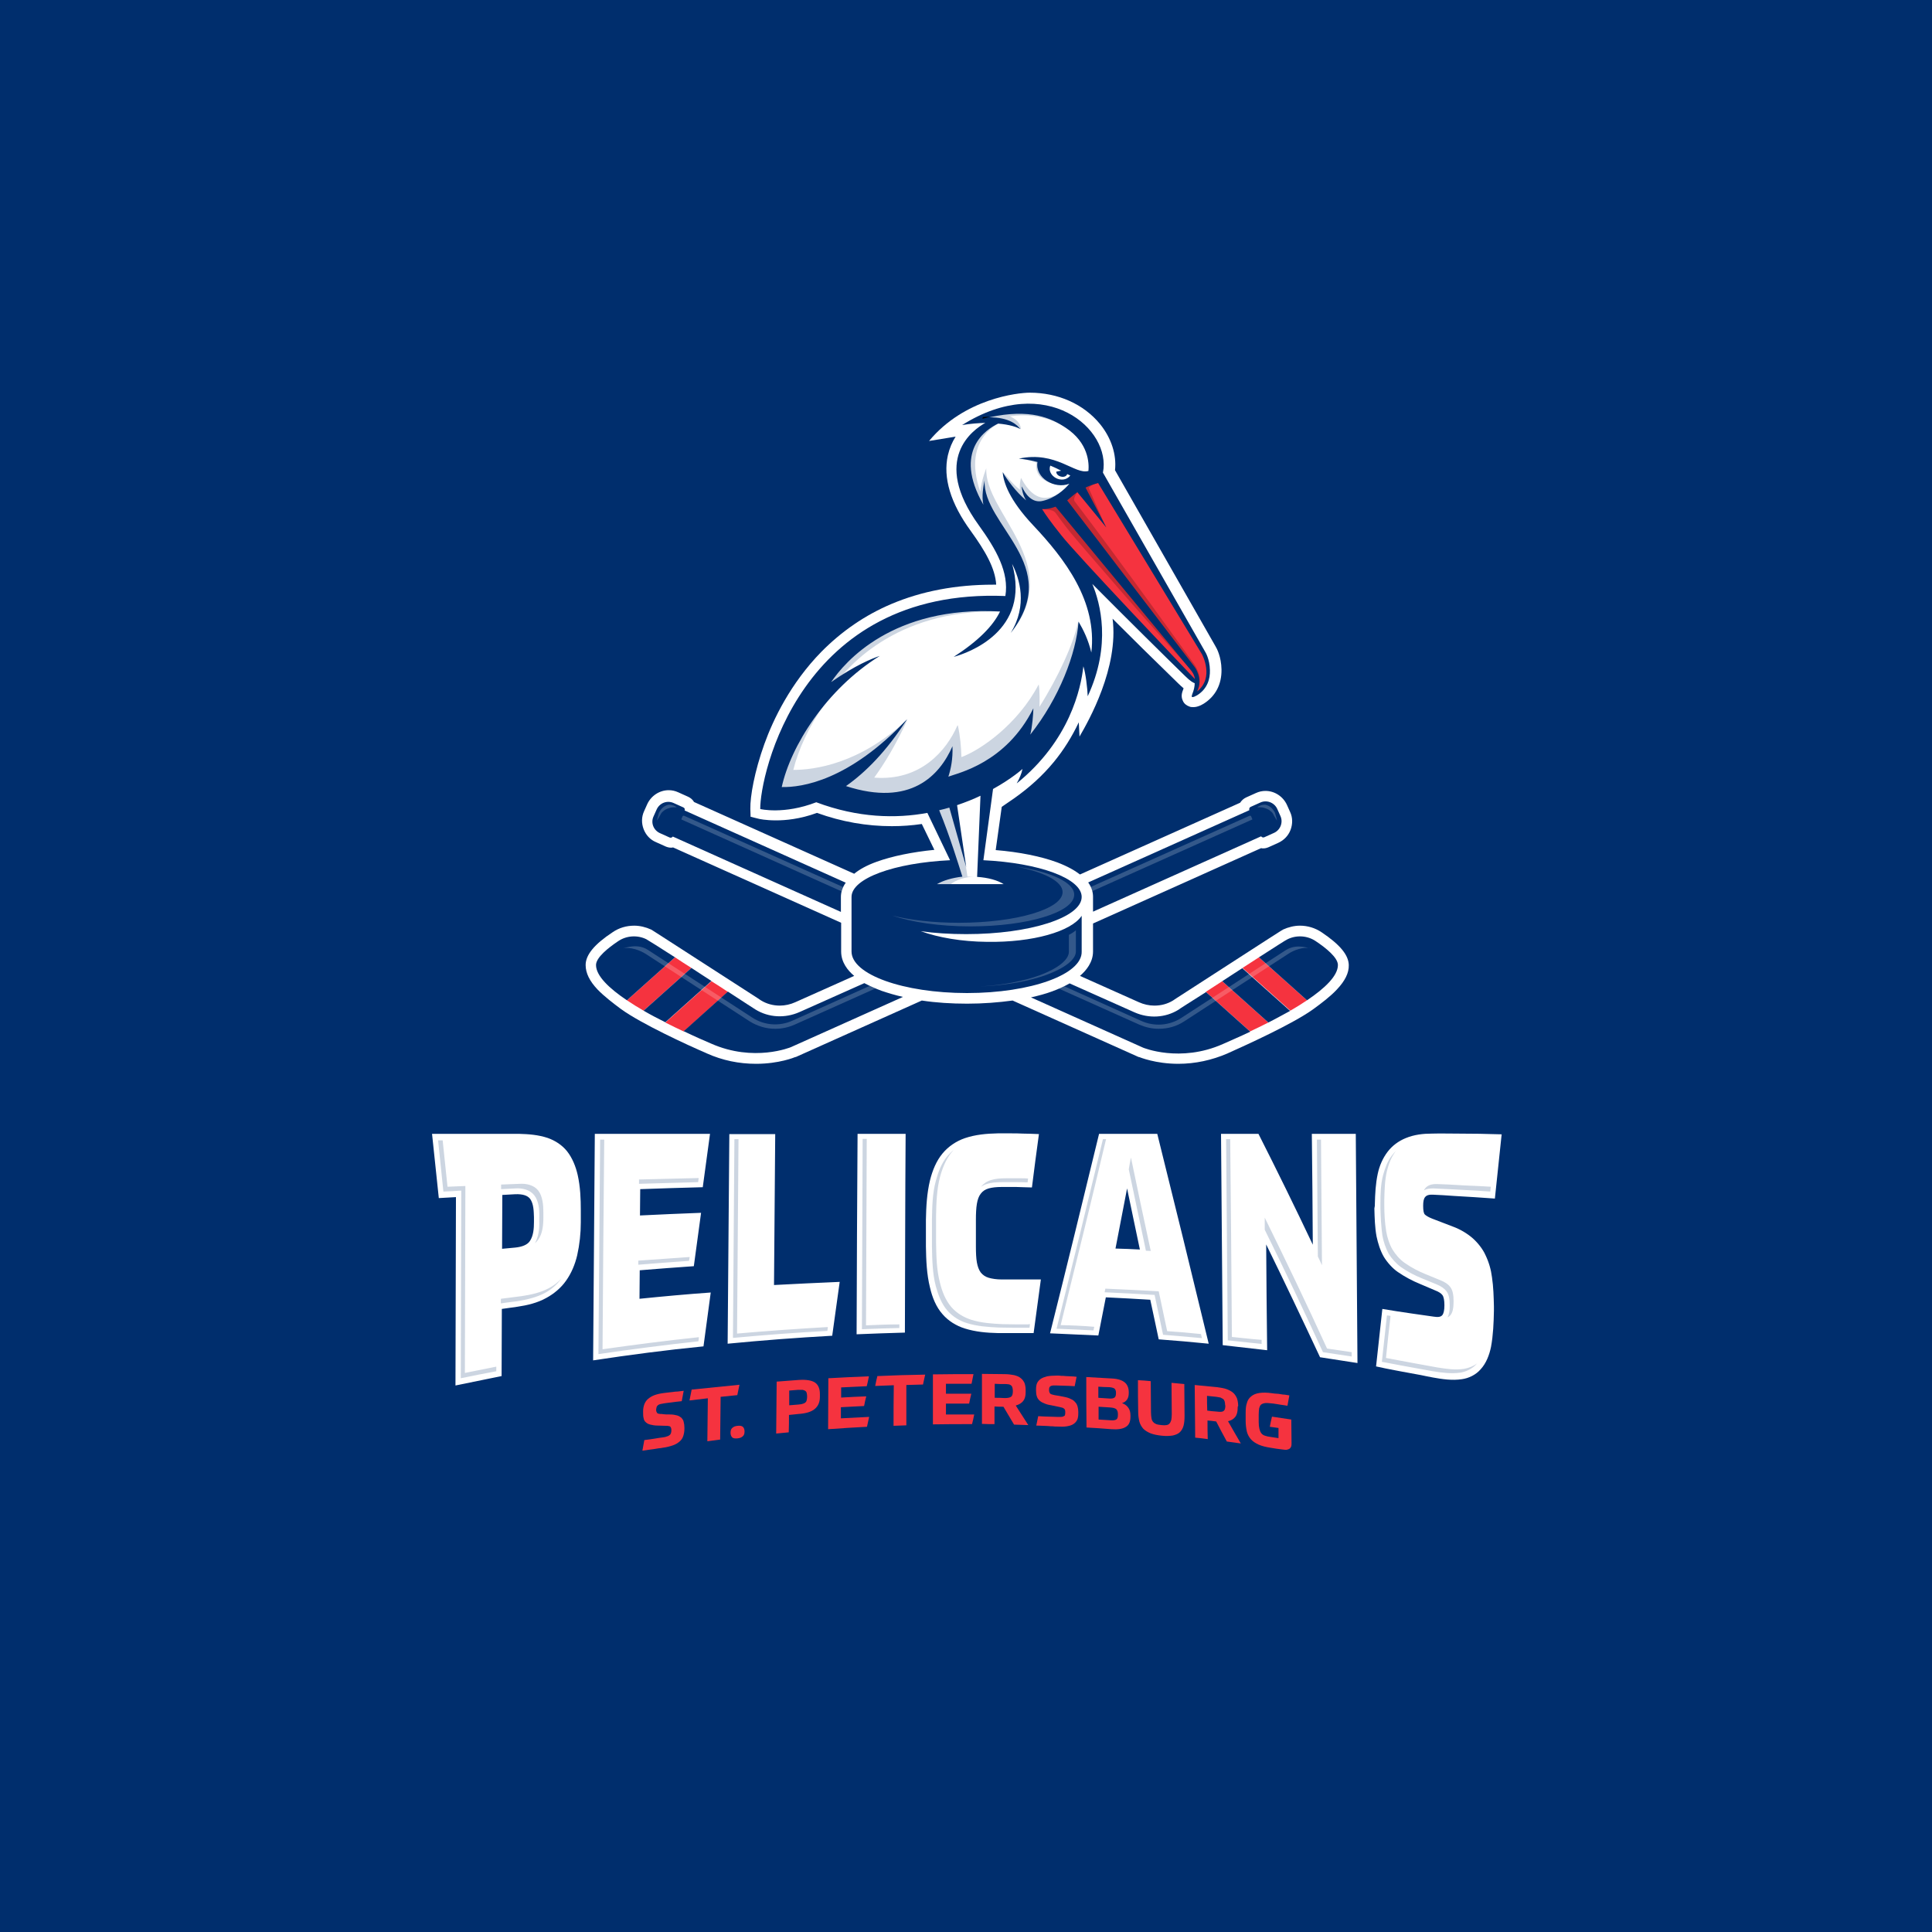 <?xml version="1.0" encoding="utf-8"?>
<!-- Generator: Adobe Illustrator 24.2.1, SVG Export Plug-In . SVG Version: 6.00 Build 0)  -->
<svg version="1.1" id="Layer_1" xmlns="http://www.w3.org/2000/svg" xmlns:xlink="http://www.w3.org/1999/xlink" x="0px" y="0px"
	 viewBox="0 0 800 800" style="enable-background:new 0 0 800 800;" xml:space="preserve">
<style type="text/css">
	.st0{fill-rule:evenodd;clip-rule:evenodd;fill:#002E6D;}
	.st1{fill:#F5333F;}
	.st2{fill:#FFFFFF;}
	.st3{opacity:0.2;fill:#002E6D;}
	.st4{opacity:0.2;}
	.st5{fill:#002E6D;}
	.st6{opacity:0.2;fill:#FFFFFF;}
</style>
<rect x="-0.4" y="-0.5" class="st0" width="801.5" height="801.5"/>
<g>
	<g>
		<g>
			<g>
				<path class="st1" d="M277.6,585.7c1.1,0,2,0.2,2.8,0.4c0.7,0.2,1.3,0.6,1.8,1c0.4,0.5,0.8,1,0.9,1.7c0.2,0.7,0.3,1.5,0.3,2.4
					c0,0.2,0,0.3,0,0.5c0,1.1-0.2,2.1-0.5,3c-0.3,0.9-0.8,1.6-1.5,2.2c-0.7,0.6-1.6,1.2-2.8,1.6c-1.2,0.4-2.6,0.8-4.3,1
					c-0.5,0.1-1,0.2-1.5,0.2c-0.5,0.1-1.1,0.2-1.8,0.3c-0.7,0.1-1.4,0.2-2.2,0.3c-0.8,0.1-1.8,0.3-2.8,0.4c0.3-1.8,0.5-2.7,0.8-4.4
					c1.7-0.2,3.1-0.4,4.3-0.6c1.2-0.2,2.3-0.4,3.3-0.5c0.7-0.1,1.3-0.2,1.7-0.4c0.5-0.1,0.8-0.3,1.1-0.5c0.3-0.2,0.5-0.5,0.6-0.8
					c0.1-0.3,0.2-0.7,0.2-1.1c0-0.4,0-0.7-0.1-1c-0.1-0.3-0.2-0.5-0.3-0.6c-0.2-0.2-0.4-0.3-0.7-0.3c-0.3-0.1-0.7-0.1-1.2-0.1
					c-1.3,0-2-0.1-3.4-0.1c-1.2,0-2.2-0.2-3-0.4c-0.8-0.2-1.4-0.5-1.9-1c-0.5-0.4-0.8-1-0.9-1.7c-0.2-0.7-0.2-1.5-0.2-2.4
					c0-0.2,0-0.3,0-0.5c0-1,0.2-2,0.5-2.8c0.3-0.8,0.8-1.6,1.5-2.2c0.7-0.6,1.6-1.2,2.7-1.6c1.1-0.4,2.4-0.7,4-0.9
					c0.6-0.1,1.1-0.1,1.7-0.2c0.6-0.1,1.1-0.1,1.8-0.2c0.6-0.1,1.3-0.2,2.1-0.2c0.7-0.1,1.6-0.2,2.5-0.3c-0.3,1.7-0.5,2.6-0.8,4.3
					c-1.7,0.2-3.1,0.3-4.2,0.5c-1.2,0.1-2.2,0.3-3.1,0.4c-0.6,0.1-1.2,0.2-1.6,0.3c-0.4,0.1-0.8,0.3-1,0.5c-0.2,0.2-0.4,0.4-0.5,0.7
					c-0.1,0.3-0.1,0.6-0.2,1c0,0.4,0,0.7,0.1,0.9s0.2,0.4,0.3,0.6c0.2,0.1,0.4,0.3,0.7,0.3c0.3,0.1,0.7,0.1,1.2,0.1
					C275.3,585.7,276.1,585.7,277.6,585.7z"/>
				<path class="st1" d="M306.2,573.4c-0.4,1.7-0.5,2.6-0.9,4.3c-2.8,0.3-4.1,0.4-6.9,0.7c-0.1,5.9-0.1,11.8-0.2,17.7
					c-2.1,0.3-3.2,0.4-5.3,0.7c0.1-5.9,0.1-11.9,0.2-17.8c-2.5,0.3-5.1,0.6-7.6,0.9c0.4-1.8,0.5-2.7,0.9-4.5
					C293,574.7,299.6,574.1,306.2,573.4z"/>
				<path class="st1" d="M308.3,592.7c0,0.9-0.2,1.6-0.7,2c-0.5,0.5-1.2,0.8-2.2,0.9c-1,0.1-1.8,0-2.2-0.4c-0.4-0.4-0.7-1-0.7-1.9
					c0-0.9,0.2-1.6,0.7-2c0.5-0.5,1.2-0.8,2.2-0.9c1-0.1,1.7,0,2.2,0.4C308,591.2,308.3,591.8,308.3,592.7z"/>
				<path class="st1" d="M326.7,585.9c0,2.4,0,4.8-0.1,7.2c-2.1,0.2-3.1,0.3-5.2,0.5c0.1-7.2,0.1-14.3,0.2-21.5
					c3.1-0.2,6.1-0.5,9.2-0.7c3.1-0.2,5.4,0.2,6.7,1.1c1.3,0.9,2,2.5,2,4.7c0,0.5,0,0.7,0,1.2c0,2.2-0.7,3.8-2.1,5
					c-1.4,1.2-3.7,1.9-6.8,2.1C329.1,585.7,328.3,585.7,326.7,585.9z M334.2,578.1c0-0.6-0.1-1-0.2-1.4c-0.1-0.4-0.3-0.6-0.6-0.8
					c-0.3-0.2-0.7-0.3-1.1-0.4c-0.5,0-1.1,0-1.8,0c-1.5,0.1-2.2,0.2-3.7,0.3c0,2.4,0,3.7,0,6.1c1.5-0.1,2.2-0.2,3.7-0.3
					c0.7-0.1,1.3-0.1,1.8-0.3c0.5-0.1,0.9-0.3,1.1-0.5c0.3-0.2,0.5-0.5,0.6-0.9c0.1-0.4,0.2-0.9,0.2-1.4
					C334.2,578.3,334.2,578.2,334.2,578.1z"/>
				<path class="st1" d="M357.8,582.2c-3.2,0.2-6.4,0.3-9.6,0.5c0,1.8,0,2.7,0,4.6c3.9-0.2,7.8-0.4,11.7-0.6
					c-0.4,1.6-0.5,2.5-0.9,4.1c-5.4,0.3-10.8,0.6-16.1,1c0-7,0.1-14.1,0.1-21.1c5.6-0.3,11.2-0.6,16.8-0.8c-0.3,1.6-0.5,2.5-0.9,4.1
					c-3.5,0.2-7.1,0.3-10.6,0.5c0,1.7,0,2.5,0,4.2c3.5-0.2,7-0.4,10.4-0.5C358.3,579.8,358.1,580.6,357.8,582.2z"/>
				<path class="st1" d="M383.1,569.2c-0.4,1.6-0.5,2.4-0.9,4.1c-2.8,0.1-4.2,0.1-6.9,0.2c0,5.6,0,11.1,0,16.7
					c-2.1,0.1-3.2,0.1-5.3,0.2c0-5.6,0-11.2,0.1-16.8c-2.6,0.1-5.1,0.2-7.7,0.3c0.3-1.6,0.5-2.5,0.9-4.1
					C369.8,569.5,376.4,569.3,383.1,569.2z"/>
				<path class="st1" d="M401.3,581.2c-3.2,0-6.4,0-9.6,0c0,1.8,0,2.7,0,4.5c3.9,0,7.8,0,11.7,0c-0.3,1.6-0.5,2.4-0.9,4
					c-5.4,0-10.8,0-16.2,0.1c0-6.9,0-13.8,0-20.7c5.6-0.1,11.2-0.1,16.8-0.1c-0.3,1.6-0.5,2.4-0.8,4c-3.5,0-7.1,0-10.6,0
					c0,1.6,0,2.5,0,4.1c3.5,0,7,0,10.5,0C401.8,578.8,401.6,579.6,401.3,581.2z"/>
				<path class="st1" d="M424.7,576.5c0,1.5-0.3,2.7-1,3.6c-0.7,0.9-1.7,1.5-3.1,1.9c1.7,2.7,3.5,5.4,5.2,8.1
					c-2.3-0.1-3.5-0.1-5.9-0.2c-1.5-2.5-2.9-4.9-4.4-7.4c-1.5,0-2.2,0-3.7-0.1c0,2.4,0,4.9,0,7.3c-2.1,0-3.1,0-5.2-0.1
					c0-6.9,0-13.8,0-20.7c3.1,0,6.2,0.1,9.3,0.1c1.6,0,2.9,0.2,4,0.4c1.1,0.3,2,0.6,2.7,1.2c0.7,0.5,1.2,1.2,1.6,2
					c0.3,0.8,0.5,1.8,0.5,2.9C424.7,576,424.7,576.2,424.7,576.5z M419.4,575.9c0-0.5-0.1-1-0.2-1.4c-0.1-0.4-0.3-0.6-0.6-0.9
					c-0.3-0.2-0.7-0.4-1.1-0.4c-0.5-0.1-1-0.1-1.7-0.1c-1.6,0-2.3,0-3.9-0.1c0,2.3,0,3.5,0,5.8c1.6,0,2.4,0,3.9,0.1
					c0.7,0,1.3,0,1.7-0.1c0.5-0.1,0.8-0.2,1.1-0.4c0.3-0.2,0.5-0.5,0.6-0.8c0.1-0.4,0.2-0.8,0.2-1.4
					C419.4,576,419.4,576,419.4,575.9z"/>
				<path class="st1" d="M440.6,578.4c1.1,0.2,2.1,0.5,2.8,0.9c0.8,0.3,1.4,0.8,1.8,1.3c0.5,0.5,0.8,1.1,1,1.8
					c0.2,0.7,0.3,1.4,0.3,2.3c0,0.2,0,0.3,0,0.4c0,1.1-0.1,2-0.4,2.7c-0.3,0.7-0.8,1.3-1.5,1.8c-0.7,0.5-1.6,0.8-2.8,1
					c-1.2,0.2-2.6,0.2-4.3,0.1c-0.5,0-1,0-1.6-0.1c-0.5,0-1.1,0-1.8-0.1c-0.7,0-1.4-0.1-2.2-0.1c-0.8,0-1.8-0.1-2.8-0.1
					c0.3-1.6,0.5-2.3,0.8-3.9c1.7,0.1,3.2,0.2,4.4,0.2c1.2,0,2.3,0.1,3.3,0.1c0.7,0,1.3,0,1.8,0c0.5,0,0.8-0.1,1.1-0.3
					c0.3-0.1,0.5-0.3,0.5-0.6c0.1-0.3,0.1-0.6,0.1-1c0-0.4,0-0.7-0.1-0.9c-0.1-0.3-0.2-0.5-0.4-0.6c-0.2-0.2-0.4-0.3-0.7-0.4
					c-0.3-0.1-0.7-0.2-1.2-0.3c-1.4-0.3-2-0.4-3.4-0.7c-1.3-0.2-2.3-0.5-3.1-0.9c-0.8-0.3-1.4-0.7-1.9-1.2c-0.5-0.5-0.8-1-1-1.7
					c-0.2-0.6-0.3-1.4-0.3-2.3c0-0.2,0-0.3,0-0.5c0-0.9,0.1-1.8,0.4-2.5c0.3-0.7,0.8-1.3,1.5-1.8c0.7-0.5,1.6-0.8,2.7-1.1
					c1.1-0.2,2.5-0.3,4.1-0.3c0.6,0,1.2,0,1.7,0.1c0.6,0,1.2,0,1.8,0.1c0.6,0,1.3,0.1,2.1,0.1c0.7,0,1.6,0.1,2.5,0.2
					c-0.3,1.6-0.5,2.3-0.8,3.9c-1.7-0.1-3.1-0.2-4.3-0.2c-1.2,0-2.2-0.1-3.1-0.1c-0.6,0-1.2,0-1.6,0c-0.4,0.1-0.8,0.1-1,0.3
					c-0.2,0.1-0.4,0.3-0.5,0.6c-0.1,0.3-0.1,0.6-0.1,0.9c0,0.3,0,0.6,0.1,0.9c0.1,0.2,0.2,0.4,0.3,0.6c0.2,0.2,0.4,0.3,0.7,0.4
					c0.3,0.1,0.7,0.2,1.2,0.3C438.3,577.9,439,578.1,440.6,578.4z"/>
				<path class="st1" d="M449.8,570.2c3.5,0.2,7,0.4,10.6,0.6c2.4,0.1,4.2,0.7,5.3,1.6c1.1,0.9,1.7,2.3,1.7,4.1c0,0.1,0,0.2,0,0.3
					c0,2.2-0.9,3.6-2.8,4.2c1.1,0.4,2,1,2.6,1.9c0.6,0.8,0.9,1.9,0.9,3.2c0,0.2,0,0.3,0,0.5c0,2.1-0.6,3.5-2,4.3
					c-1.3,0.8-3.3,1.1-5.9,0.9c-3.4-0.3-6.9-0.5-10.3-0.7C449.8,584.2,449.8,577.2,449.8,570.2z M454.8,574.2c0,1.8,0,2.8,0,4.6
					c1.8,0.1,2.7,0.2,4.5,0.3c1.1,0.1,1.8-0.1,2.2-0.4c0.4-0.3,0.6-0.9,0.6-1.7c0-0.1,0-0.2,0-0.4c0-0.7-0.2-1.2-0.6-1.6
					c-0.4-0.3-1.1-0.5-2.1-0.6C457.6,574.4,456.7,574.3,454.8,574.2z M454.9,587.8c2,0.1,2.9,0.2,4.9,0.3c1.1,0.1,1.9,0,2.4-0.3
					c0.5-0.3,0.7-0.9,0.7-1.9c0-0.2,0-0.2,0-0.4c0-1-0.3-1.6-0.7-2c-0.5-0.4-1.3-0.6-2.5-0.7c-1.9-0.1-2.9-0.2-4.8-0.3
					C454.9,584.6,454.9,585.7,454.9,587.8z"/>
				<path class="st1" d="M471.2,571.5c2.1,0.1,3.2,0.2,5.3,0.4c0,4.3,0.1,8.6,0.1,12.9c0,0.9,0.1,1.7,0.2,2.4
					c0.1,0.6,0.3,1.2,0.7,1.6c0.3,0.4,0.8,0.7,1.3,0.9c0.5,0.2,1.3,0.3,2.1,0.4c0.9,0.1,1.6,0.1,2.1,0c0.6-0.1,1-0.3,1.3-0.7
					c0.3-0.3,0.5-0.8,0.7-1.4c0.1-0.6,0.2-1.4,0.2-2.4c0-4.3-0.1-8.7-0.1-13c2.1,0.2,3.2,0.3,5.3,0.5c0,4.4,0.1,8.7,0.1,13.1
					c0,1.6-0.1,2.9-0.4,4.1c-0.3,1.1-0.8,2-1.5,2.7c-0.7,0.7-1.7,1.1-2.9,1.4c-1.2,0.2-2.8,0.3-4.6,0.1c-1.9-0.2-3.4-0.5-4.7-1
					c-1.2-0.5-2.2-1.1-3-1.9c-0.7-0.8-1.3-1.8-1.6-2.9c-0.3-1.2-0.5-2.5-0.5-4.1C471.2,580.1,471.2,575.8,471.2,571.5z"/>
				<path class="st1" d="M512.5,582.9c0,1.6-0.3,2.9-1,3.8c-0.7,0.9-1.7,1.5-3,1.8c1.8,3.1,3.5,6.2,5.3,9.2
					c-2.3-0.3-3.5-0.5-5.8-0.8c-1.5-2.8-3-5.5-4.4-8.3c-1.5-0.2-2.2-0.3-3.6-0.4c0,2.6,0,5.1,0.1,7.7c-2.1-0.3-3.1-0.4-5.2-0.6
					c-0.1-7.3-0.1-14.5-0.2-21.8c3.1,0.3,6.2,0.6,9.2,0.9c1.5,0.2,2.9,0.4,4,0.8c1.1,0.4,2,0.9,2.7,1.5c0.7,0.6,1.2,1.4,1.6,2.3
					c0.3,0.9,0.5,2,0.5,3.2C512.5,582.4,512.5,582.6,512.5,582.9z M507.3,581.8c0-0.6-0.1-1.1-0.2-1.5c-0.1-0.4-0.3-0.7-0.6-1
					c-0.3-0.2-0.7-0.4-1.1-0.6c-0.5-0.1-1-0.2-1.7-0.3c-1.6-0.2-2.3-0.2-3.9-0.4c0,2.4,0,3.7,0.1,6.1c1.6,0.2,2.3,0.3,3.9,0.4
					c0.7,0.1,1.3,0.1,1.7,0.1c0.5,0,0.8-0.1,1.1-0.3c0.3-0.2,0.5-0.5,0.6-0.8c0.1-0.4,0.2-0.9,0.2-1.5
					C507.3,581.9,507.3,581.9,507.3,581.8z"/>
				<path class="st1" d="M526.2,599.5c-2-0.3-3.6-0.7-5-1.3c-1.3-0.6-2.4-1.3-3.2-2.2c-0.8-0.9-1.4-2-1.7-3.2
					c-0.3-1.3-0.5-2.8-0.5-4.5c0-1.2,0-1.9,0-3.1c0-1.7,0.1-3.1,0.5-4.2c0.3-1.2,0.9-2.1,1.8-2.8c0.8-0.7,2-1.2,3.4-1.4
					c1.4-0.2,3.1-0.2,5.2,0.1c0.7,0.1,1.3,0.2,1.9,0.2s1.1,0.1,1.7,0.2c0.6,0.1,1.1,0.2,1.7,0.2c0.6,0.1,1.2,0.2,1.9,0.3
					c-0.3,1.7-0.5,2.6-0.8,4.3c-1-0.2-1.9-0.3-2.6-0.4c-0.7-0.1-1.3-0.2-1.8-0.3c-0.5-0.1-1-0.1-1.3-0.2c-0.4,0-0.7-0.1-1-0.1
					c-1-0.1-1.9-0.2-2.6-0.1c-0.7,0.1-1.2,0.3-1.6,0.6c-0.4,0.3-0.6,0.9-0.8,1.5c-0.1,0.7-0.2,1.6-0.2,2.7c0,1.2,0,1.8,0,3
					c0,1.2,0.1,2.1,0.3,2.9c0.2,0.7,0.4,1.3,0.8,1.8c0.4,0.5,0.9,0.8,1.5,1c0.6,0.2,1.4,0.4,2.3,0.5c1.3,0.2,2,0.3,3.3,0.5
					c0-1.7,0-2.5,0-4.2c-1.4-0.2-2.2-0.3-3.6-0.5c0.3-1.7,0.5-2.5,0.9-4.2c2.7,0.4,5.3,0.8,8,1.2c0,3.2,0.1,6.4,0.1,9.6
					c0,0.6,0,1-0.1,1.4c-0.1,0.4-0.3,0.7-0.6,1c-0.3,0.2-0.7,0.4-1.2,0.5c-0.5,0.1-1.1,0-1.9-0.1C529.1,600,528.1,599.8,526.2,599.5
					z"/>
			</g>
			<path class="st2" d="M245.6,563.3c0.2-31.3,0.5-62.5,0.7-93.8c15.9,0,31.8,0,47.7,0c-1,7.4-2,14.7-3,22.1
				c-8.6,0.2-17.2,0.5-25.9,0.8c0,3.6-0.1,7.2-0.1,10.9c8.4-0.4,16.8-0.8,25.3-1.1c-1,7.4-2,14.7-3,22.1c-7.5,0.5-15,1.1-22.4,1.7
				c0,3.9-0.1,7.8-0.1,11.8c9.8-1,19.6-1.9,29.5-2.6c-1,7.4-2,14.9-3,22.3C276,559,260.8,561,245.6,563.3z M320.5,532.1
				c9.1-0.5,18.1-0.9,27.2-1.3c-1,7.4-2.1,14.9-3.1,22.3c-14.5,0.8-28.9,1.9-43.3,3.3c0.2-28.9,0.5-57.9,0.7-86.8c6.3,0,12.7,0,19,0
				C320.8,490.4,320.7,511.2,320.5,532.1z M374.7,551.8c-6.7,0.2-13.3,0.4-20,0.7c0.1-27.7,0.2-55.3,0.4-83c6.6,0,13.2,0,19.9,0
				C374.8,497,374.8,524.4,374.7,551.8z M404.1,516.1c0,2.7,0.1,4.9,0.4,6.6c0.3,1.7,0.8,3.1,1.6,4.2c0.8,1,1.9,1.8,3.3,2.2
				c1.4,0.4,3.2,0.7,5.5,0.7c0.7,0,1.6,0,2.4,0c0.9,0,1.9,0,3.1,0c1.2,0,2.6,0,4.3,0c1.7,0,3.8,0,6.3,0c-1,7.4-2,14.8-3,22.2
				c-2.1,0-3.8,0-5.1,0c-1.3,0-2.5,0-3.5,0c-1,0-1.9,0-2.8,0c-0.9,0-2.1,0-3.4,0c-4.6-0.1-9.2-0.5-13.7-1.9
				c-3.5-1.1-6.8-3.1-9.2-5.9c-2.7-3-4.3-7.1-5.2-11c-1.4-5.6-1.6-11.4-1.7-17.1c0-3.7,0-7.3,0-11c0.1-5.5,0.4-11,1.7-16.4
				c1-4,2.6-8,5.2-11.1c2.4-2.9,5.7-5.1,9.2-6.3c4.4-1.5,9-1.9,13.6-2c0.7,0,1.6,0,2.5,0c0.9,0,2,0,3.3,0c1.3,0,2.9,0,4.7,0.1
				c1.8,0,4,0.1,6.6,0.2c-1,7.4-2,14.7-2.9,22.1c-2.5-0.1-4.7-0.1-6.5-0.2c-1.8,0-3.8,0-6,0c-2.2,0-4,0.2-5.4,0.6
				c-1.4,0.4-2.5,1.1-3.3,2.2c-0.8,1-1.3,2.4-1.6,4.2c-0.3,1.8-0.4,4-0.4,6.6C404.1,508.7,404.1,512.4,404.1,516.1z M476.3,538.2
				c-6.1-0.4-12.3-0.7-18.4-1c-1,5.3-2.1,10.5-3.1,15.8c-6.7-0.3-13.3-0.6-20-0.9c6.9-27.5,13.6-55,20.3-82.6c8,0,16.1,0,24.1,0
				c7.2,28.9,14.3,57.9,21.3,86.9c-6.9-0.7-13.8-1.3-20.7-1.8C478.6,549.1,477.5,543.6,476.3,538.2z M461.9,517
				c3.4,0.1,6.8,0.2,10.1,0.4c-1.8-8.4-3.5-16.8-5.3-25.3C465.1,500.4,463.5,508.7,461.9,517z M524.3,515.3
				c0.1,14.6,0.2,29.2,0.4,43.8c-6.1-0.7-12.3-1.4-18.4-2.1c-0.2-29.2-0.5-58.3-0.7-87.5c5.2,0,10.3,0,15.5,0
				c7.7,15.2,15.2,30.5,22.5,45.9c-0.1-15.3-0.2-30.6-0.4-45.9c6.1,0,12.2,0,18.2,0c0.2,31.6,0.5,63.2,0.7,94.9
				c-5.2-0.8-10.3-1.6-15.5-2.4C539.3,546.4,531.9,530.8,524.3,515.3z M569.3,498.5c0.1-4.2,0.3-8.3,1.2-12.5
				c0.7-3.3,2.1-6.5,4.1-9.1c1.9-2.5,4.5-4.4,7.4-5.6c3.6-1.5,7.3-1.9,11-1.9c3.4-0.1,6.9,0,10.3,0c6.2,0,12.4,0.1,18.5,0.3
				c-0.9,8.9-1.9,17.7-2.8,26.6c-5.7-0.4-11.4-0.8-17.1-1.1c-2.8-0.2-5.6-0.4-8.4-0.5c-1.7-0.1-2.8,0.2-3.4,1
				c-0.6,0.7-0.8,1.9-0.8,3.6c0,1.9,0.2,3.1,0.7,3.6c0.5,0.5,1.5,1.1,3,1.7c2.9,1.1,5.8,2.2,8.6,3.3c3,1.1,5.9,2.8,8.3,4.9
				c2,1.8,4.1,4.4,5.2,6.9c1.4,2.9,2.3,6,2.7,9.2c0.6,4,0.7,8,0.8,12c0,0.8,0,1.2,0,1.9c-0.1,5-0.3,10-1.2,14.9
				c-0.7,3.4-2,6.8-4.3,9.3c-2,2.3-4.9,3.7-7.8,4.1c-4,0.6-8,0-11.9-0.7c-1.8-0.3-3.5-0.7-5-1c-1.5-0.3-3.2-0.6-4.9-0.9
				c-1.8-0.3-3.7-0.7-5.9-1.1c-2.6-0.5-5.2-1-7.8-1.6c0.9-7.9,1.7-15.9,2.6-23.8c4.1,0.7,8.1,1.3,12.2,1.9c3,0.4,6.1,0.9,9.1,1.3
				c1.8,0.3,2.9,0.1,3.5-0.6c0.6-0.7,0.9-2.1,0.9-4.1c0-2.1-0.3-3.5-0.8-4.2c-0.5-0.7-1.5-1.4-3.1-2c-2.4-1-3.6-1.5-6.1-2.6
				c-3.2-1.3-6.4-3-9.3-5c-2.2-1.5-4.4-4-5.8-6.3c-1.5-2.6-2.4-5.6-3-8.4c-0.7-3.7-0.8-7.7-0.9-11.6
				C569.3,499.5,569.3,499.2,569.3,498.5z M239.2,486.5c-0.8-3.5-2.2-7-4.4-9.8c-2.1-2.6-4.9-4.4-8-5.5c-3.9-1.3-7.9-1.6-11.9-1.7
				c-12,0-24,0-36,0c0.9,8.9,1.9,17.7,2.8,26.6c2.8-0.2,4.3-0.2,7.1-0.4c-0.1,26-0.1,52-0.2,78c6.4-1.3,12.7-2.6,19.1-3.9
				c0-9.3,0.1-18.5,0.1-27.8c2.6-0.4,3.8-0.5,6.4-0.9c4.1-0.6,8.4-1.6,12.1-3.7c3.1-1.7,6-4.1,8.1-7.1c2.2-3.1,3.7-6.7,4.6-10.5
				c1-4.5,1.5-9.1,1.5-13.7c0-2,0-3,0-4.9C240.5,496.4,240.3,491.4,239.2,486.5z M221.1,506c0,2.6-0.2,5.7-1.7,7.9
				c-1,1.5-3.1,2.4-6.1,2.7c-2.1,0.2-3.2,0.3-5.4,0.5c0-7.4,0.1-14.8,0.1-22.3c2.2-0.1,3.2-0.2,5.4-0.3c3-0.1,5,0.5,6.1,1.9
				c1.5,2.1,1.5,5.1,1.6,7.6C221.1,504.9,221.1,505.2,221.1,506z"/>
			<path class="st3" d="M223.3,505.9c0-0.8,0-1.2,0-1.9c0.1-3.1-0.2-6.7-2.1-9.1c-1.8-2.3-5-3-7.8-2.8c-2.4,0.1-3.6,0.2-5.9,0.3
				c0-0.8,0-1.1,0-1.9c2.5-0.1,5.1-0.2,7.6-0.3c2.8-0.2,6,0.5,7.8,2.8c1.8,2.4,2.1,6,2.1,9.1c0,0.8,0,1.1,0,1.9
				c0,3.2-0.3,6.8-2.2,9.4c-0.4,0.5-0.8,1-1.3,1.4C223,512.1,223.4,508.9,223.3,505.9z M192.5,568.5c0.1-25.8,0.1-51.6,0.2-77.4
				c-2.5,0.1-4.9,0.2-7.4,0.3c-0.7-6.4-1.3-12.8-2-19.2c-0.8,0-1.1,0-1.9,0c0.7,7.1,1.5,14.1,2.2,21.2c2.5-0.1,4.9-0.2,7.4-0.4
				c-0.1,25.9-0.1,51.8-0.2,77.7c4.9-1,9.8-2,14.7-2.9c0-0.8,0-1.1,0-1.9C201.2,566.8,196.9,567.6,192.5,568.5z M227.3,533.4
				c-3.6,1.9-7.4,2.7-11.3,3.3c-2.9,0.4-5.7,0.7-8.6,1.1c0,0.8,0,1.1,0,1.9c2.8-0.4,4.2-0.6,6.9-0.9c3.9-0.7,7.7-1.5,11.3-3.4
				c2.6-1.4,5-3.4,6.8-5.9C230.9,531.1,229.2,532.4,227.3,533.4z M264.6,490.2c8.2-0.2,16.3-0.5,24.5-0.7c0.1-0.7,0.1-1,0.2-1.7
				c-8.2,0.2-16.4,0.4-24.7,0.6C264.6,489.2,264.6,489.5,264.6,490.2z M468.3,479.3c-0.4,2-0.6,3-0.9,4.9
				c2.4,11.2,4.7,22.5,7.1,33.7c0.8,0,1.2,0.1,2,0.1C473.7,505.2,471,492.2,468.3,479.3z M547.4,523.9c-0.1-17.3-0.3-34.7-0.4-52
				c-0.7,0-1,0-1.7,0c0.1,16.1,0.3,32.3,0.4,48.4C546.4,521.7,546.7,522.4,547.4,523.9z M285.6,520.5c-7.1,0.5-14.2,1-21.3,1.5
				c0,0.7,0,1,0,1.7c7-0.6,14-1.1,21-1.6C285.4,521.5,285.5,521.2,285.6,520.5z M249.5,558.7c0.2-28.9,0.4-57.9,0.7-86.8
				c-0.7,0-1,0-1.7,0c-0.2,29.6-0.5,59.2-0.7,88.8c13.8-2,27.6-3.8,41.4-5.3c0.1-0.7,0.1-1,0.2-1.7
				C276.1,555.1,262.8,556.8,249.5,558.7z M422.6,487.9c-2.4,0-3.6,0-6,0c-2.5,0-4.5,0.2-6.1,0.7c-1.8,0.5-3.2,1.5-4.3,2.8
				c0.8-0.5,1.6-0.9,2.6-1.2c1.6-0.5,3.7-0.7,6.1-0.7c2.4,0,3.6,0,6,0c1.3,0,2.8,0,4.6,0.1c0.1-0.6,0.1-0.9,0.2-1.6
				C424.6,487.9,423.6,487.9,422.6,487.9z M607.2,490.9c-1.4-0.1-2.6-0.1-3.6-0.2c-2.8-0.2-5.6-0.3-8.4-0.4
				c-2.4-0.1-4.1,0.5-5.1,1.8c-0.2,0.2-0.3,0.5-0.5,0.8c1-0.6,2.3-0.8,3.9-0.8c2.8,0.1,5.6,0.3,8.4,0.4c1,0.1,2.2,0.1,3.6,0.2
				c3.9,0.2,7.7,0.4,11.6,0.7c0.1-0.8,0.1-1.2,0.2-2C613.9,491.2,610.5,491,607.2,490.9z M510.1,553.6c-0.2-27.3-0.4-54.6-0.7-81.9
				c-0.7,0-1,0-1.7,0c0.2,27.8,0.5,55.6,0.7,83.3c4.7,0.5,9.3,1,14,1.5c0-0.7,0-1,0-1.7C518.3,554.5,514.2,554,510.1,553.6z
				 M549.5,558.4c-8.3-18.2-17-36.3-25.8-54.2c0,2,0,3,0,5c8.3,16.8,16.3,33.7,24.1,50.7c4,0.6,8,1.2,11.9,1.8c0-0.7,0-1.1,0-1.8
				C556.3,559.4,552.9,558.9,549.5,558.4z M575,519.1c1.2,2,3.1,4.1,5,5.5c2.7,1.9,5.7,3.5,8.7,4.7c2.4,1,3.6,1.5,6.1,2.5
				c2,0.8,3.3,1.8,4.1,2.8c1,1.3,1.4,3.1,1.4,6c0,2.2-0.3,3.8-0.9,4.9c0.4-0.2,0.8-0.5,1.1-0.8c1-1.1,1.4-3,1.4-5.8
				c0-2.9-0.4-4.7-1.4-6c-0.8-1.1-2.1-2-4.1-2.8c-2.4-1-3.6-1.5-6.1-2.5c-3-1.2-6-2.8-8.7-4.7c-1.9-1.3-3.8-3.5-5-5.5
				c-1.3-2.2-2.2-5.1-2.6-7.5c-0.6-3.7-0.8-7.5-0.8-11.2c0-0.7,0-1.1,0-1.8c0.1-4,0.2-8.2,1.1-12c0.7-2.9,1.8-5.8,3.7-8.3
				c0,0,0-0.1,0.1-0.1c-0.6,0.6-1.2,1.2-1.7,1.9c-1.9,2.4-2.9,5.4-3.7,8.2c-1,3.8-1.1,7.9-1.1,11.9c0,0.7,0,1.1,0,1.8
				c0.1,3.8,0.3,7.5,0.8,11.2C572.8,514,573.8,516.9,575,519.1z M606.3,566.8c-3.8,0.6-7.5,0-11.3-0.6c-3.3-0.6-6.6-1.2-9.9-1.8
				c-1.7-0.3-3.6-0.7-5.9-1.1c-1.5-0.3-3.3-0.6-5.3-1c0.6-5.8,1.2-11.6,1.9-17.4c-0.5-0.1-1-0.2-1.5-0.2c-0.7,6.4-1.4,12.8-2.1,19.2
				c2,0.4,3.8,0.7,5.3,1c2.2,0.4,4.1,0.8,5.9,1.1c3.3,0.6,6.6,1.2,9.9,1.8c3.8,0.6,7.5,1.1,11.3,0.6c2.3-0.3,5.2-1.7,6.8-3.6
				c0.1-0.1,0.2-0.2,0.3-0.3C610.3,565.6,608.4,566.4,606.3,566.8z M483.3,551.2c-1.2-5.5-2.3-11-3.5-16.5
				c-7.4-0.4-14.7-0.8-22.1-1.1c-0.1,0.6-0.2,0.9-0.3,1.5c6.9,0.3,13.8,0.7,20.7,1.1c1.2,5.5,2.3,11,3.5,16.5
				c5.4,0.4,10.7,0.9,16.1,1.4c-0.2-0.7-0.2-1-0.4-1.7C492.6,551.9,487.9,551.5,483.3,551.2z M305.2,552.2
				c0.2-26.8,0.4-53.7,0.6-80.5c-0.7,0-1,0-1.7,0c-0.2,27.4-0.4,54.9-0.6,82.3c13-1.2,26-2.2,39.1-2.9c0.1-0.6,0.1-0.9,0.2-1.6
				C330.3,550.2,317.7,551.1,305.2,552.2z M358.6,548.8c0.1-25.7,0.2-51.5,0.3-77.2c-0.7,0-1,0-1.7,0c-0.1,26.3-0.2,52.5-0.3,78.8
				c5.2-0.2,10.4-0.4,15.5-0.5c0-0.6,0-0.9,0-1.5C367.8,548.4,363.2,548.6,358.6,548.8z M424.7,548.4c-1.3,0-2.4,0-3.4,0
				c-2.5,0-3.7-0.1-6.2-0.1c-4.4-0.2-8.7-0.5-12.9-1.8c-3.1-1-6-2.7-8.2-5.2c-2.5-2.9-3.9-6.5-4.8-10.2c-1.4-5.3-1.5-11.1-1.6-16.7
				c0-3.7,0-7.3,0-11c0.1-5.3,0.3-10.9,1.6-15.9c1-3.7,2.4-7.3,4.8-10.3c0.3-0.3,0.6-0.7,0.9-1c-0.9,0.7-1.8,1.6-2.6,2.5
				c-2.5,3-3.8,6.6-4.8,10.3c-1.4,5.1-1.5,10.6-1.6,15.9c0,3.7,0,7.3,0,11c0.1,5.6,0.2,11.4,1.6,16.7c1,3.6,2.3,7.2,4.8,10.1
				c2.2,2.5,5.1,4.3,8.2,5.2c4.2,1.3,8.6,1.6,13,1.8c2.5,0,3.7,0.1,6.2,0.1c0.9,0,2,0,3.4,0c0.9,0,1.9,0,3.2,0
				c0.1-0.6,0.1-0.9,0.2-1.5C425.7,548.4,425.2,548.4,424.7,548.4z M439.2,548.7c6.4-25.7,12.7-51.3,18.8-77c-0.5,0-0.8,0-1.3,0
				c-6.3,26.2-12.7,52.4-19.2,78.5c5.1,0.2,10.2,0.4,15.3,0.7c0.1-0.6,0.2-0.9,0.3-1.5C448.6,549,443.9,548.8,439.2,548.7z"/>
		</g>
	</g>
	<g>
		<path class="st2" d="M547.2,386c-2.7-1.8-5.8-2.7-8.9-2.7c-2.4,0-4.8,0.6-7,1.6c-0.4,0.2-0.8,0.4-44.1,28.4
			c-0.8,0.5-1.4,0.9-1.5,1c-2.3,1.4-4.9,2.1-7.7,2.1c-2.2,0-4.4-0.5-6.4-1.4l-24.4-10.9c0,0,0.1-0.1,0.1-0.1c2.4-2.1,5.3-5.5,5.3-10
			l0-11.6l69.6-31.2c0.3,0.1,0.6,0.1,0.9,0.1c0.8,0,1.5-0.2,2.2-0.5l4-1.8c2.4-1.1,4.2-3,5.1-5.4c0.9-2.4,0.9-5.1-0.2-7.4l-1.3-2.9
			c-1.6-3.5-5.1-5.8-8.9-5.8c-1.4,0-2.7,0.3-4,0.9l-4,1.8c-1.1,0.5-1.9,1.3-2.5,2.2l-66.3,29.7c-2.2-1.7-5.2-3.4-9.4-5
			c-6.8-2.5-15.7-4.3-25.5-5.1l2.5-17.9l5.1-3.5c6.1-4.3,11.7-9.3,16.4-15c4.2-5.1,7.6-10.6,10.4-16.5l0.3,5.9
			c3.8-6.5,16.3-28.6,13.7-48.8c7.7,7.7,16.9,16.8,27.2,26.8c0.8,0.8,1.5,1.4,2.2,2c-0.1,0.2-0.1,0.4-0.2,0.6l0,0l0,0l0,0
			c-0.3,0.8-1.1,2.6-0.1,4.6c0.5,1.2,1.6,2,2.8,2.4c0.5,0.2,1,0.2,1.5,0.2c0.7,0,1.4-0.1,2.2-0.4c0.7-0.2,1.4-0.6,2.1-1
			c4.9-3.1,7.5-8,7.4-14.2c-0.1-5.3-2-8.8-2.5-9.6l-41.6-72.9c0.7-6.4-1.5-13.3-6.2-19.1c-6.8-8.3-17.4-13-29.1-13
			c-4.9,0-27.1,2.4-41.7,20c1.8-0.3,11-1.8,11-1.8c-1.4,2.2-2.5,4.7-3.2,7.7c-2.1,9.3,1.1,19.9,9.5,31.4c6,8.3,10.1,15.4,10.5,22.2
			c-0.4,0-0.9,0-1.3,0c-15.4,0-29.6,2.7-42.1,8c-10.9,4.6-20.6,11.3-29,19.8c-12.7,13-19.9,27.9-23.6,38.2
			c-4.1,11.4-5.9,21.7-5.8,26.8l0.1,3.3l3.2,0.8c0.3,0.1,3,0.7,7.3,0.7c3.9,0,9.9-0.5,17-3.1c10.2,3.7,20.6,5.5,31,5.5
			c4.2,0,8.3-0.3,12.4-0.9l5.2,10.7c-9.1,0.9-17.4,2.6-23.8,4.9c-4.2,1.5-7.2,3.2-9.4,5l-66.3-29.7c-0.6-1-1.4-1.7-2.5-2.2l-4-1.8
			c-1.3-0.6-2.6-0.9-4-0.9h0c-3.8,0-7.3,2.3-8.9,5.8l-1.3,2.9c-1.1,2.4-1.1,5-0.2,7.4c0.9,2.4,2.7,4.4,5.1,5.4l4,1.8
			c0.7,0.3,1.5,0.5,2.2,0.5c0.3,0,0.6,0,0.9-0.1l69.6,31.2V394c0,4.6,2.9,8,5.3,10c0,0,0.1,0.1,0.1,0.1l-24.4,10.9
			c-2,0.9-4.2,1.4-6.4,1.4c-2.7,0-5.4-0.7-7.7-2.1c-0.1-0.1-0.7-0.4-1.5-1c-43.4-28-43.7-28.2-44.1-28.4c-2.2-1-4.6-1.6-7-1.6
			c-3.2,0-6.3,0.9-8.9,2.7c-7.6,5-11.2,9.4-11.2,13.6c0,3.3,1.6,6.6,4.9,10.1c2.8,2.9,6.5,5.7,9.7,8.1c8.4,6.1,27.5,14.9,35.4,18.3
			l0.2,0.1c6.5,2.9,13.3,4.3,20.4,4.3c9.5,0,16-2.7,16.2-2.8l0.1,0l0.1,0l52.2-23.4c5.9,0.9,12.3,1.3,18.8,1.3s12.9-0.5,18.8-1.3
			l52.2,23.4l0.1,0l0.1,0c0.3,0.1,6.8,2.8,16.2,2.8c7,0,13.9-1.5,20.4-4.3l0.2-0.1c7.8-3.5,27-12.2,35.4-18.3c3.3-2.4,7-5.2,9.7-8.1
			c3.3-3.5,5-6.8,4.9-10.1C558.4,395.4,554.8,391.1,547.2,386z"/>
		<g>
			<g>
				<path class="st1" d="M514.5,400.8l19.8,17.7c2.4-1.4,4.7-2.8,6.9-4.3l-19.9-17.8C519.1,397.8,516.8,399.3,514.5,400.8z"/>
				<path class="st1" d="M499.3,410.7l18.3,16.4c2.4-1.1,5-2.4,7.6-3.7l-19.1-17.1C503.8,407.8,501.5,409.3,499.3,410.7z"/>
			</g>
		</g>
		<g>
			<g>
				<path class="st1" d="M286.3,400.8l-19.8,17.7c-2.4-1.4-4.7-2.8-6.9-4.3l19.9-17.8C281.6,397.8,283.9,399.3,286.3,400.8z"/>
				<path class="st1" d="M301.4,410.7l-18.3,16.4c-2.4-1.1-5-2.4-7.6-3.7l19.1-17.1C297,407.8,299.3,409.3,301.4,410.7z"/>
			</g>
		</g>
		<path class="st3" d="M430,282c0,0,0,0.1,0.1,0.1C430,282.1,429.9,282.1,430,282z M415.4,195.4l9.5,16.3l2.7-0.7
			c6.9-1.9,12.8-6.2,16.7-12.1v0c0.5-0.2,0.9-0.5,1.4-0.7c-1.2-0.7-3-1.6-4.9-2.7l-2.8-3.4c-2.4-1.3-5.3-1.9-8-2.2
			c-0.2-0.1-0.4-0.1-0.4,0c0,0,0,0,0,0c-4-0.4-7.4,0-7.4,0c2.7,0.4,5,1,7,1.7c-1.3,7.5,7.6,10.5,14.6,7.7c0,0,0,0,0,0l0,0
			c0.2-0.1,0.4-0.2,0.5-0.2c-11.6,12.9-18,5.4-21.5-1.2c-0.4,1.1-0.7,3.5-0.4,4.9C419.2,200.5,415.4,195.4,415.4,195.4z
			 M415.7,174.3l-9.3-1.2c34.4-11.8,40.5,8.2,40.5,8.2c-5.7-5.7-16.1-10.8-28.7-8.9c2.6,1.2,4.2,2.6,4.6,5.3L415.7,174.3z
			 M400.3,202.3c-7.7-26.9,14.8-27.7,14.8-27.7s-17.2,6-9.2,29c0.5-4.9,2.5-9.7,2.5-9.7c-0.9,18.5,32.8,39.6,10.3,68.1
			c0,0,9.9-15.7,3.3-28.2C415.4,221.3,400.3,202.3,400.3,202.3z M394,330.5l6,28.5l0.6,4c0.4,0,0.8,0,1.1,0c0.5,0,1.1,0,1.6,0
			c-4,0.2-7.5,1.4-9.6,3.1l-5.8,0c2.4-1.5,7.8-5.1,7.8-5.1l-11.1-28.3c-10.7,1.9-22.8,1.8-36.3-0.9c-2.9-0.6-5.9-1.1-8.9-1.4
			c-6.4-0.8-18.6-2.6-18.6-2.6c3-22.3,20.8-36.4,20.8-36.4c-6.7,9.4-11.1,19.2-13.1,27.4c8.4,0,27.5-2.3,47.3-21c0,0,0,0,0,0l0,0
			l0,0c-4.7,10.5-9.7,18.5-13.8,24.2c19.2,1.5,29.9-11.2,34.4-21.5l0.2-0.2c1,4.4,1.4,9.2,1.5,13.2c7.9-2.9,23.3-13.5,32-30.1
			c0.5,2.4,0.4,8.4,0.3,9.3c7.9-12.5,14.2-26.4,16.1-35.4C450.4,278.9,433.6,318.6,394,330.5z M345.6,283.8l-2.3-4
			c35.8-39,74.5-26.4,74.5-26.4C373,250.8,351.2,275.5,345.6,283.8z"/>
		<g>
			<path class="st1" d="M495,281.6c-0.1,0-0.1,0-0.2,0c-0.1,0-0.2,0-0.3-0.1c-5-5.3-49-51.5-55.3-59.5c-4.6-5.7-7-9.3-8-11
				c-0.1-0.1-0.1-0.3,0-0.4c0.1-0.1,0.2-0.2,0.4-0.2c1.6,0.1,3.4-0.2,5.4-0.9c0.2-0.1,0.3,0,0.5,0.1c13,15.7,55.6,67,56.1,67.7
				c0,0.1,0.1,0.1,0.1,0.2c0.4,0.6,1.3,1.8,1.6,3.7C495.2,281.3,495.1,281.5,495,281.6z M497.9,270.8L455,199.8
				c-0.1-0.2-0.3-0.2-0.5-0.2c-2,0.5-3.8,1.2-5.3,1.9c-0.1,0-0.2,0.1-0.2,0.2c0,0.1,0,0.2,0,0.3l6.8,13l-9.5-11.5
				c-0.1-0.2-0.4-0.2-0.6-0.1c-1.1,0.8-2,1.5-2.9,2.3c-0.5,0.4-0.9,0.8-1.4,1.2c-0.2,0.1-0.2,0.4-0.1,0.6
				c11.1,14.4,52.1,68.1,52.7,68.9c0,0,0,0,0,0c0.4,0.5,3.5,4.8,1.1,9.7c-0.1,0.2,0,0.4,0.1,0.5c0.1,0.1,0.2,0.1,0.3,0.1
				c0.1,0,0.2,0,0.3-0.1C503.3,280.8,498,270.9,497.9,270.8z"/>
			<g>
				<path class="st4" d="M451.7,209.2c0,0-6.9-8.2-4.2-10c2.6-1.8,9.4,0.3,9.4,0.3c-3.2,0.7-4.7,0.9-6.1,2.6l7.2,16.3L451.7,209.2z
					 M494.4,274.9c-0.5-0.7-31.5-43.9-49.4-67.3c-0.6-0.8,0-2.2,1.3-4.1l-15.4,7c0.4,0.7,4.9,0,6.2,1.9c1.4,1.9,3.3,4.6,6,7.9
					c3.3,4.1,33.4,39,49.5,56.4l1.6,0.5c0,0,3.1,3.8,1.8,8.5C498.5,279.9,494.4,275,494.4,274.9z"/>
				<g>
					<path class="st5" d="M554,399.6c0,4.5-5.5,9.7-12.8,14.6l-19.9-17.8c6.4-4.1,11.3-7.3,11.9-7.5c3.7-1.8,8.2-1.5,11.6,0.8
						C549,392.5,554,396.5,554,399.6z M506.1,406.3l19.1,17.1c3-1.5,6-3.2,9-4.8l-19.8-17.7C511.7,402.6,508.9,404.5,506.1,406.3z
						 M273.3,345l4,1.8c0.5,0.2,1,0,1.3-0.4l0,0l69.6,31.2v-6.2c0-1.7,0.5-3.8,2-5.9l-66.7-29.9c0,0,0-0.1,0-0.1
						c0.2-0.5-0.1-1-0.6-1.2l-4-1.8c-2.7-1.2-5.8,0-7,2.7l-1.3,2.9C269.4,340.7,270.6,343.8,273.3,345z M488,418.1
						c-5.5,3.4-12.3,3.7-18.2,1.1l-26.9-12c-2.1,1.2-4.5,2.3-7.2,3.3c-2.7,1-5.7,1.8-8.8,2.5l46.4,20.8c0,0,15.3,6.4,33.1-1.5
						c2.6-1.2,6.7-2.9,11.3-5.1l-18.3-16.4C492.9,414.9,488,418,488,418.1z M267.6,388.9c-3.7-1.8-8.2-1.5-11.6,0.8
						c-4.2,2.8-9.2,6.8-9.2,9.9c0,4.5,5.5,9.7,12.8,14.6l19.9-17.8C273.1,392.3,268.2,389.2,267.6,388.9z M286.3,400.8l-19.8,17.7
						c2.9,1.7,6,3.3,9,4.8l19.1-17.1C291.9,404.5,289.1,402.6,286.3,400.8z M357.9,407.1l-26.9,12c-5.9,2.6-12.7,2.3-18.2-1.1
						c-0.1,0-4.9-3.2-11.4-7.4l-18.3,16.4c4.6,2.2,8.7,4,11.3,5.1c17.8,7.9,33.1,1.5,33.1,1.5l46.4-20.8c-3.2-0.7-6.1-1.6-8.8-2.5
						C362.4,409.3,360,408.2,357.9,407.1z M517.3,335.5l-66.7,29.9c1.5,2.1,2,4.2,2,5.9v6.2l69.6-31.2l0,0c0.3,0.4,0.8,0.6,1.3,0.4
						l4-1.8c2.7-1.2,3.9-4.4,2.7-7l-1.3-2.9c-1.2-2.7-4.4-3.9-7-2.7l-4,1.8c-0.5,0.2-0.7,0.7-0.6,1.2
						C517.3,335.5,517.3,335.5,517.3,335.5z M400.4,411.2c-26.4,0-47.8-7.7-47.8-17.2v-22.6v0c0-7.7,17.7-14.1,40.8-15.2l-9.4-19.6
						c-13,2.4-28.7,2.1-46-4.4c-13.5,5.2-23.2,2.8-23.2,2.8c-0.2-13.3,16-91.7,101.5-88.2c1.6-9.8-3.8-19.3-11-29.3
						c-19.9-27.5-2.3-39.6,2.7-42.4c-2.8,0.1-6,0.3-9.6,0.9c35-22,61.9,1.8,58.3,19.7l42.4,74.3c0,0,1.8,2.8,1.9,7.5
						c0.1,3.6-1,7.7-5.3,10.4c-0.4,0.2-0.8,0.4-1.2,0.6c-0.3,0.1-0.7,0.2-0.9,0.1c-0.3-0.1,0-0.9,0.1-1.2c0.7-1.7,1-3.2,1-4.5
						c-0.6-0.2-1.8-0.8-4-3c-7-6.8-24.9-24.5-38.4-38.1c3.3,7.9,8,25.2-1.9,46.5c-0.1-3.2-0.9-9.8-1.8-12.4
						c-1,9.1-5.6,30.7-27.6,48.5c1.1-2,2-4,2.4-6c0,0-4.4,4-12.2,8.3l-4,29.5c23,1.1,40.7,7.5,40.7,15.2c0,8.5-21.4,15.4-47.8,15.4
						c-6.7,0-13-0.4-18.8-1.2c7.2,2.6,16.8,4.3,27.4,4.4c19,0.3,34.9-4.3,39.2-10.8V394C448.2,403.5,426.8,411.2,400.4,411.2z
						 M494.8,281.2c-0.3-2-1.3-3.2-1.7-3.7c-0.5-0.7-46.9-56.6-56-67.7c-2.2,0.8-4,1.1-5.6,1c1.1,1.8,3.5,5.3,8,10.9
						C445.8,229.7,489.8,276,494.8,281.2z M454.7,200c-2.1,0.6-3.8,1.2-5.2,1.9l8.6,16.5l-12-14.6c-1.7,1.2-2.9,2.3-4.2,3.4
						c11.6,15,52.1,68.2,52.7,68.9c0,0,3.8,4.8,1.1,10.2c7.3-5.7,2-15.4,2-15.4L454.7,200z M394.4,309c0.2,5.4-0.7,9.5-1.7,12.6
						c3.8-1.5,23.8-5.5,35.2-28.3c0,2-0.5,8.1-1.3,10.9c12-15.1,19.1-33.7,20-46.8c2,3.4,4,7.4,5.3,12.8c2.5-21.2-11-38.8-24.1-52.7
						c-9.9-10.5-12.3-17.8-12.6-22c1.9,3.2,5.3,8,9.7,11.7c-1.6-2.5-1.8-5.4-1.8-5.4v-0.4c1.4,3.1,4.2,7.1,8.7,6
						c5.1-1.2,8.8-4.5,11-7.1c-6.1,2.4-14.3-2.4-13.2-9c-2.2-0.6-4.7-1.1-7.7-1.4c15.5-3.3,23.2,6.8,28.8,5.1
						c0.3-3.3,0-11.6-9.3-17.8c-6.1-4.1-14.8-8.1-31.7-4.4c8.3,0,11.6,3.2,12.8,4.9c-1.2-0.8-4.4-1.9-9.2-2.3
						c-4.8,2.3-18.9,11.2-6.1,33.6c-0.8-3.4,0-7.7,0.5-10.1c-0.9,18.7,32.9,35.2,10.8,63.2c7.1-11.5,3.7-22.5,0.6-28.6
						c7.8,27.8-18.3,36.9-24.2,38.5c10.2-6.6,16.3-12.8,19.2-18.8c-44.5-2.4-64.3,20.9-69.9,29.2c9.9-6.9,16.8-9.7,20.1-10.8
						c-22.3,13.9-36.9,37.4-40.6,54.3c8.4,0.2,27.9-2.7,51.9-28.1c-8.5,13.3-17.2,22-25.3,27.7C377.1,334.2,389.1,321.1,394.4,309z
						 M388,366.1l27.6,0c-2.5-1.6-6.4-2.7-11-3l1.4-33.6c-2.9,1.4-6.2,2.7-9.7,3.9l3.8,25.7l-7-24.7c-1.4,0.4-2.8,0.8-4.2,1.1
						c4.5,10.9,8,22.5,9.6,27.5C394.2,363.5,390.5,364.6,388,366.1z"/>
					<path d="M440.6,194.1c-0.3-0.1-0.6-0.2-0.9-0.3L440.6,194.1z"/>
				</g>
				<path d="M406.8,173.4c1.1-0.3,2.1-0.5,3.1-0.8c-0.9,0-1.8,0-2.9,0.1L406.8,173.4z"/>
			</g>
		</g>
		<path class="st2" d="M441.9,196.3c-0.2,0.8-1.2,1.3-2.3,1.1c-1.3-0.2-2.3-1.1-2.2-2.1l2-0.4c-1.3-0.7-2.8-1.4-4.5-2.1
			c-1.6,4.3,5.1,8.1,8.3,4.1C442.7,196.7,442.3,196.5,441.9,196.3z"/>
		<path class="st6" d="M278.8,333.5c0.6,0.2,1.1,0.5,1.4,0.8c-0.5,0-1,0-1.5,0c-0.5,0-1.1,0.1-1.6,0.3c-0.5,0.1-1.1,0.4-1.5,0.6
			c-0.5,0.3-0.9,0.6-1.3,1c-0.1,0.1-0.2,0.2-0.3,0.3c-0.1,0.1-0.2,0.2-0.2,0.3c-0.1,0.1-0.1,0.2-0.2,0.3l-0.2,0.4
			c-0.3,0.5-0.5,0.9-0.7,1.2c-0.4,0.7-0.7,1.1-0.7,1.1s0.1-0.5,0.3-1.3c0.1-0.4,0.2-0.8,0.4-1.4l0.1-0.4c0-0.1,0.1-0.3,0.2-0.4
			c0.1-0.1,0.1-0.3,0.2-0.4c0.1-0.1,0.2-0.3,0.3-0.4c0.4-0.6,0.9-1.1,1.5-1.5c0.6-0.4,1.3-0.7,2-0.8
			C277.5,333.2,278.2,333.3,278.8,333.5z M522,333.5c-0.6,0.2-1.1,0.5-1.4,0.8c0.5,0,1,0,1.5,0c0.5,0,1.1,0.1,1.6,0.3
			c0.5,0.1,1.1,0.4,1.5,0.6c0.5,0.3,0.9,0.6,1.3,1c0.1,0.1,0.2,0.2,0.3,0.3c0.1,0.1,0.2,0.2,0.2,0.3c0.1,0.1,0.1,0.2,0.2,0.3
			l0.2,0.4c0.3,0.5,0.5,0.9,0.7,1.2c0.4,0.7,0.7,1.1,0.7,1.1s-0.1-0.5-0.3-1.3c-0.1-0.4-0.2-0.8-0.4-1.4l-0.1-0.4
			c0-0.1-0.1-0.3-0.2-0.4c-0.1-0.1-0.1-0.3-0.2-0.4c-0.1-0.1-0.2-0.3-0.3-0.4c-0.4-0.6-0.9-1.1-1.5-1.5c-0.6-0.4-1.3-0.7-2-0.8
			C523.2,333.2,522.5,333.3,522,333.5z M349.1,367.3l-65.8-29.5c-0.3-0.1-0.6,0-0.7,0.3l-0.5,1.2l66.4,29.8
			C348.6,368.5,348.8,367.9,349.1,367.3z M451.6,367.3l65.8-29.5c0.3-0.1,0.6,0,0.7,0.3l0.5,1.2L452.3,369
			C452.1,368.5,451.9,367.9,451.6,367.3z M362.5,409.3l-33.5,15c-2.5,1.1-5.2,1.7-8,1.7c-3.8,0-7.4-1.1-10.6-3.1
			c-13.5-8.8-27.2-17.6-40.7-26.4l-2.3-1.5c-2.2-1.4-6.3-3-9.4-2.3c0.3-0.1,0.7-0.2,1-0.3c3.9-1,6.8-0.7,9.4,1l2.3,1.5
			c13.6,8.8,27.2,17.6,40.7,26.4c5,3.3,11.3,3.8,16.8,1.3l32-14.4C360.9,408.6,361.7,409,362.5,409.3z M542.8,392.7
			c-3.1-0.8-7.2,0.8-9.4,2.3l-2.3,1.5c-13.6,8.8-27.2,17.6-40.7,26.4c-3.2,2.1-6.8,3.1-10.6,3.1c-2.8,0-5.4-0.6-8-1.7l-33.5-15
			c0.8-0.3,1.5-0.7,2.2-1l32,14.4c5.5,2.5,11.8,2,16.8-1.3c13.5-8.8,27.2-17.6,40.7-26.4l2.3-1.5c2.7-1.7,5.6-2,9.4-1
			C542.2,392.5,542.5,392.6,542.8,392.7z M445.5,385.2v8.8c0,3.3-4.6,6.9-12.3,9.7c-7.4,2.7-17,4.3-27.4,4.8
			c9.4-0.6,18-2.2,24.8-4.7c7.5-2.8,12-6.4,12-9.7v-7C443.8,386.5,444.7,385.9,445.5,385.2z M420.7,358.8
			c11.7,2.3,19.3,6.2,19.3,10.6c0,7-19.2,12.7-43,12.7c-10.5,0-20.1-1.1-27.6-3c7.9,2.7,19.5,4.5,32.4,4.5c23.8,0,43-5.9,43-13.1
			C444.9,365.4,435,360.9,420.7,358.8z"/>
	</g>
</g>
</svg>
